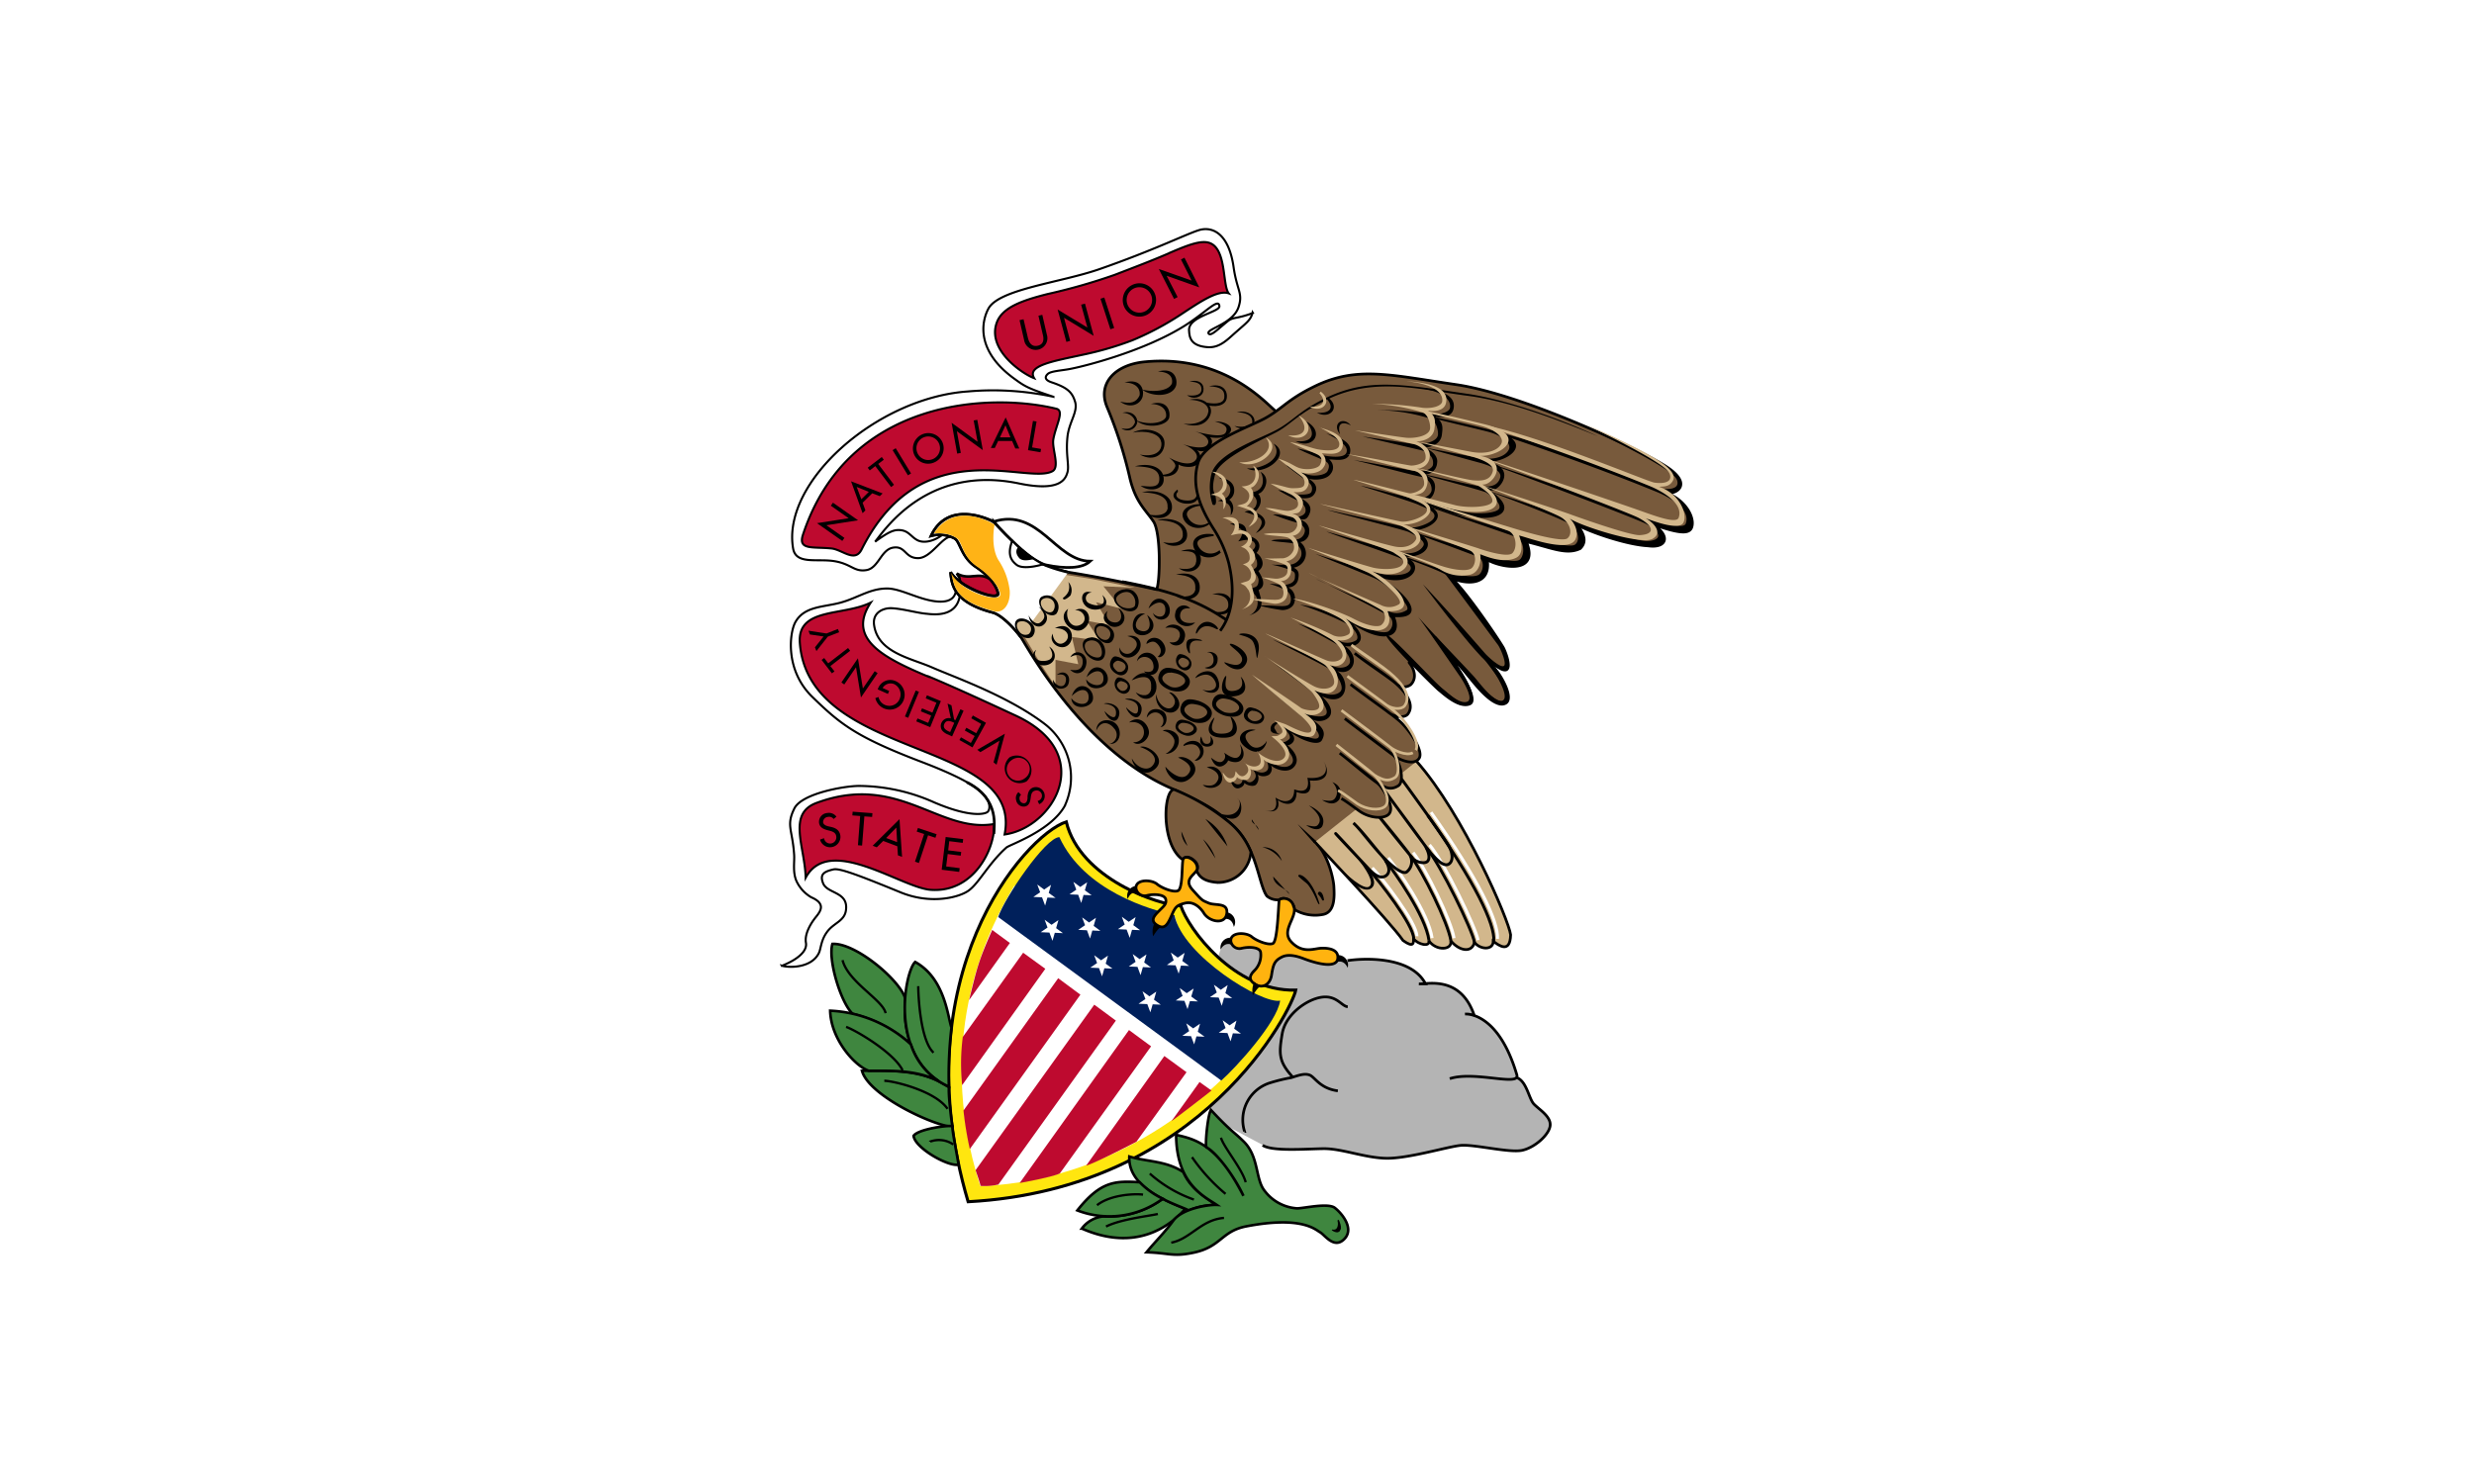<svg xmlns="http://www.w3.org/2000/svg" width="500" height="300" viewBox="0 0 500 300"><path fill="#fff" d="M0 0h500v300H0z"/><path d="M245.07 197.12l1.69-5.47 1.32-1.7 10 1.32 14.67 3.21 7.8 1.44L293 217.14l12.78.94-11.63 13.5h-38.73l-7.19-3.81-10.7-9.77 15.17-12.18-7.63-8.72z" fill="#b4b4b4"/><path d="M272.33 194.2c2.41-.41 12.71-1.22 15.78 4.7h-1.35c1.59.11 8.42-1.83 11.2 6.4a4.48 4.48 0 00-1.88-.3s6.65-.69 10.48 12.29c.67 2.41-8.56-.87-13.56.77m13.51-.23c2.07.76 2.46 4.29 3.51 5.38s3.47 2.51 3.27 4.34-3.08 4.45-5.68 5-9.72-1.26-12.41-1-10.68 2.71-15.11 2.6-8.94-2-12.69-1.94-10.3.58-12.22-.69m-3.66-2.8a7.85 7.85 0 015.3-9.86 34.76 34.76 0 014.13-1c1.48-.46 2.64-.92 3.71-.54s2.06 2.72 5.72 3.2m2-17c-1.25-.1-2.21-2.32-5.19-1.94s-7.39 3.42-8.06 7.42-.73 5.56 2.06 8.65" fill="#b4b4b4" stroke="#000" stroke-width=".55"/><path d="M238.67 183.16c1.44 4.48 10.71 17.33 23.2 17-.68 3.63-18.5 40.19-66.21 42.78-13.45-45.51 11.36-74 19.83-76.8 2.83 11.54 18.58 16.77 23.18 17z" fill="#ffe60f" stroke="#000" stroke-width=".62"/><path d="M237.41 185.16c1.32 4.09 5.86 22.91 13.41 29.1-2.95 3.12-21.95 24.3-52.7 25.53-10-31.09 2.59-53.55 6.88-60.74 9.76 7.13 28.2 5.91 32.4 6.11" fill="#fff"/><path d="M214.1 169.23c5 10.87 18.4 14.69 23.25 15.76 1.64 8.18 17.78 18.1 21.37 17.29-.62 4.45-9.08 13.69-11.9 16.16 0-.05-45.1-33.05-45.09-33.06 1.26-3.82 9.54-16.09 12.37-16.15" fill="#00205b"/><path d="M242.43 218.73s2.4 1.73 2.43 1.72c-2 1.59-7 5.44-8.1 6.2 0 0 5.69-7.93 5.67-7.92M200.53 188l3.57 2.63-8.25 11.55c1.56-6.21 1.74-7.58 4.68-14.18M206.76 192.58l4.5 3.27-16.81 23.52a42.75 42.75 0 01.13-9.74l12.18-17M213.89 197.77l4.46 3.31L196 232.29a69.24 69.24 0 01-1.28-7.79l19.13-26.73M228.17 208.23l4.47 3.29-18.44 25.69c-1.16.63-6.78 1.72-8.12 1.94l22.09-30.92M221.12 203.08l4.4 3.24-23.74 33.14a12.69 12.69 0 01-3.61.28c-.21-1-.8-2.53-1-3.19l24-33.47M235.32 213.48l4.48 3.27-10.13 14.06c-1.17.62-8.37 4.33-10.16 4.83l15.81-22.16" fill="#be0a2f"/><path d="M212.42 178.88l-1.2 4.19-1.59-4.26 3.7 2.71-4.49-.2zM219.72 178.35l-1.2 4.19-1.59-4.26 3.7 2.71-4.49-.19zM213.91 186l-1.2 4.19-1.59-4.26 3.7 2.71-4.49-.19zM221.5 185.53l-1.2 4.2-1.6-4.27 3.7 2.72-4.49-.2zM229.51 185.4l-1.19 4.19-1.6-4.26 3.7 2.71-4.49-.2zM239.41 192.63l-1.2 4.2-1.59-4.27 3.7 2.71-4.49-.19zM231.71 192.94l-1.2 4.19-1.59-4.26 3.7 2.71-4.49-.2zM223.93 193.18l-1.2 4.19-1.59-4.26 3.7 2.71-4.49-.2zM233.69 200.46l-1.2 4.19-1.59-4.26 3.7 2.71-4.5-.19zM241.24 199.84L240 204l-1.59-4.27 3.7 2.72-4.49-.2zM248.12 199.14l-1.2 4.19-1.59-4.26 3.7 2.71-4.5-.19zM242.54 206.94l-1.2 4.19-1.6-4.26 3.71 2.71-4.5-.19zM249.9 206.32l-1.2 4.19-1.6-4.26 3.7 2.71-4.49-.2z" fill="#fff"/><path d="M183 202a19.83 19.83 0 001.06 9.08 28.54 28.54 0 00-11.75-6.13c-2.45-2.37-5-11-4.08-14.13 4.67-.28 13.8 7.41 14.77 11.18zM191.81 219.81c-4.24-2.77-8.12-3.58-17.6-3.34 1.44 5.31 15.87 11.66 18.28 11.22-.2-.92-.92-7-.68-7.88z" fill="#3f863f" stroke="#000" stroke-width=".53"/><path d="M191.77 219.67c-12.27-5.45-9-23.14-6.81-25.2 6.06 3.34 6.58 11.17 7.34 13.26a82.91 82.91 0 00-.53 11.94z" fill="#3f863f" stroke="#000" stroke-width=".53"/><path d="M189.56 218.45a14 14 0 01-5.47-7.32 25.75 25.75 0 00-16.31-6.81c.14 5.77 4.95 11.13 7.79 12.15 4.62 0 9.38-.23 14 2v0zM239.57 244.36c-2 2.23-8.91 9.28-20.93 4a6.13 6.13 0 014.36-2.46 18.4 18.4 0 0012-3.57 43.67 43.67 0 004.52 2z" fill="#3f863f" stroke="#000" stroke-width=".53"/><path d="M239.24 237c-3.56-2.38-7.31-2.09-11-3.2-.4 7.23 11 10.09 12 10.92a12.92 12.92 0 015.63-1.1c-1.35-1-5.15-3-6.68-6.62z" fill="#3f863f" stroke="#000" stroke-width=".53"/><path d="M262.18 244.28c1.55-.05 6.25-1.15 7.6-.1s4 4.15 1.92 6.29-4-.87-4.91-1.36-3.65-3.38-15-1.18c-5 1-5 4.17-10.65 5.32-4.14.85-4.67.06-9.43-.1 2-2.41 3.57-3.87 5.4-6.37s7.17-3.28 8.8-3.2c-2.45-1.68-8.17-4.2-8.21-14.16 3.76.87 8.23 1.78 13.6 12.33-2.06-4.44-5.81-9.05-7.45-9.77-.37-.16.2-6.52.88-7.59 4 4.3 4.61 4.38 6.64 6.39 2.93 2.9 2.39 7.15 3.94 9.57a8.94 8.94 0 006.87 3.93z" fill="#3f863f" stroke="#000" stroke-width=".53"/><path d="M235 242.33a18.07 18.07 0 01-17.27 2.36c4.67-5.9 7.6-6 12.61-5.69a16.17 16.17 0 004.66 3.33zM192.48 227.69c-.53-.31-6.93.53-7.84 1.93.29 2.51 7.16 6.33 9.09 5.81-.34-2.12-1.3-6.82-1.25-7.74z" fill="#3f863f" stroke="#000" stroke-width=".53"/><path d="M270.49 246.61c.67 1 .36 3.22-1.4 2.15m.21.07c1.3.2 1.49-1.2 1.29-2" fill="none" stroke="#000" stroke-width=".53"/><path d="M270.6 246.06c2.06 3.94-1.06 3.88-2 2.39" fill="none" stroke="#3f863f" stroke-width=".53"/><path d="M246.76 230c.57 1.95 4.26 6.24 5 9m-10.85-5.07a37 37 0 006.78 7.42m-15.31-4.1a26.58 26.58 0 008.91 5.25m-10.28-1c-1.74-.22-6.59 0-9.3 2.14m12.29 1.77c-1.55.39-7.37 1-10.47 2.54m23.84-1.74c-4.65.37-6.79 4.27-10.66 5m-51.13-51.85c0 1.75.38 10.91 3.09 13.44m-18.39-18.7c1.16 4.47 8.13 8 8.71 10.72m9.01 25.96a5.12 5.12 0 014.66.58m-13.94-12.87c1.74 0 10.27 2 12.78 5.67M171 207.59c2.13.77 9.69 5.26 11.42 8.78" fill="none" stroke="#000" stroke-width=".47"/><path d="M158 195.22c1.59.48 6.06.45 7.51-2.59.42-.89.39-2.61 1.73-4.35s3.39-2.07 3.72-4.21c.58-3.86-3.75-3.34-4.61-5.51-.73-1.83.19-2.37 2.12-2.81 1.25-.27 5.15 1.21 13.55 4.65 6.16 2.52 11.74 1 13.62-.28 2.14-1.42 4.09-5.51 7.76-8.79.62-.56 8.85-3.29 11.74-8.32a13.65 13.65 0 00-4.22-16.82c-7.49-5.62-18.07-9.3-22.49-11.24s-11-3-11.78-8.61c-.34-2.46 1.78-3.45 3.52-3.39 2.3.11 5.32 1 7.15 1.13 1.35.15 5.93.72 6.65-3.58a4.77 4.77 0 01-.77-1.06c-.15.77-.53 2.36-3.61 2.17-3.69-.24-7.46-2.65-10.31-2.64-3.46 0-5.85 1.86-9.31 2.83s-7.4.67-9.24 4c-1.16 2.13-2.13 9.67 3.45 15.09s8.68 8 21.72 13c9.57 3.63 11.95 5.62 13.11 7s1.1 2.65.65 3.18-3.52 1.3-10.92-1.89a37.58 37.58 0 00-15.1-3.3c-3.08 0-11.59 1.55-13.09 4.54-1.73 3.47-.38 4.25-.05 9.42.09 1.47-.32 3.48.47 5.28a7.43 7.43 0 003 3.28c3 1.3 1.87 2.81.91 4s-2.31 3.33-2 5.18c.49 2.74-4.87 4.66-4.87 4.66zm95.21-131.95c-3.32 1.26-4 .76-5.1 1.68-1.88 1.5-3.43 3.14-3.85 2.47-.57-.93 4.92-1.88 6.06-5.36.92-2.81-.33-3.34-1-8-1-7.1-4.47-8.32-7-7.54s-9.24 4.11-20.21 7.92c-7.72 2.68-20.16 4-22.33 7.92-.87 1.55-3.48 8 5.38 14.32 2 1.45 2.64 1.84 7.74 3.53a58.18 58.18 0 00-17.34-1.07c-18.31 1.27-37.6 18.26-35.27 31.74.57 3.32 4.85 2 8.32 2.56s4 2.22 6.49 1.81 2.93-4.17 5.44-4.55 2.31 2.13 5 2.13 4.92-4.54 6.85-4.35a5.16 5.16 0 00-1.84-.43c-1.72 1.36-3.89 1.88-5.24 1.1s-1.76-2-3.74-2c-1.16 0-2.31.61-4.71 2.36 2-2.46 10.65-15.6 29.06-11.78 8.42 1.75 9.43-.91 9.82-2.27s-.39-3.57 0-7.19c.32-2.95 2.13-5 1.55-7s-1.57-2.92-4.81-4c-1.44-.49-1.3-1.18-.68-1.71s2.65-.65 4.1-.91c2.53-.41 15.11-3.51 23.54-8.81 4.35-2.75 6.83-5.68 7-3.95.13 1.2-6.31 2.06-6.13 4.91.08 1.22.17 3.12 3.71 3.38 2.55.2 4.11-1.61 5.87-3.13 2.1-1.85 2.92-2.39 3.26-3.88z" fill="#fff" stroke="#000" stroke-width=".42"/><path d="M187.68 136.81c-9.35-3.91-16.52-7.72-11.7-15-5.55 2.78-14.89.93-14.33 8.19 1.82 23.83 45.25 19.22 41.38 38.7 9.86-1.37 18.8-16.3 2.33-24-6.12-2.84-12.07-5.59-17.68-7.95zm25.82-54.18c1.68.41-.13 3.36-.62 6.19-.32 1.85 1.36 5.58-.16 6.43-5.16 2.85-26.47-8.3-38.58 15.82-1.38 2.77-3.92 0-6.15-.2-3.86-.37-6.76.38-5.7-2.81 9.11-27.55 37.9-28.69 51.21-25.43zm22.72-31.44c3.45-1.48 6.29-2.66 8.1-2.12 3.62 1.09 2.69 8.52 4 10.23-2.14-.73-5.64 1.62-9.56 4.21a58.87 58.87 0 01-9.92 5.29 65 65 0 01-9.8 2.87C213 73 207.46 73.85 209 76.45c-2.31-.85-9.62-5.73-7.53-11.29 1.16-3.1 5.33-4.47 10.2-5.71a118.89 118.89 0 0013.59-3.88c4.46-1.72 7.53-2.88 11-4.38zM165 162.32c16.56-6.17 24.76 6.17 35.92 4.26.2 5-4.1 13.9-12.77 13.31-6-.4-20.56-11.32-25.32-2.45-.18-6.37-3.74-12.92 2.17-15.12z" fill="#be0a2f" stroke="#000" stroke-width=".42"/><path d="M168.5 165.6a1.12 1.12 0 00-1.15-.46 1.06 1.06 0 00-1 1.1c.08.5.63.7 1.06.81l.5.11c1 .22 1.76.65 1.93 1.76a2.1 2.1 0 01-4.11.81l.81-.29a1.24 1.24 0 001.46 1.06 1.25 1.25 0 001-1.47c-.1-.7-.71-.93-1.32-1.09l-.48-.12c-.79-.22-1.53-.55-1.67-1.47a1.8 1.8 0 011.69-2 1.88 1.88 0 011.83.75l-.6.48M174.21 170.94l-.82-.07.45-5.91-1.58-.12.06-.75 4 .3-.06.76-1.57-.11-.46 5.9M178.5 170l-1.3 1.29-.83-.32 5.42-5.37.52 7.63-.84-.32-.12-1.83zm2.65-2.7l-2.05 2.11 2.21.83-.16-2.94M185.7 174.46l-.78-.26 1.85-5.6-1.5-.49.25-.73 3.77 1.26-.24.72-1.49-.5-1.85 5.6M191.11 169.2l3.55.43-.09.76-2.72-.34-.22 1.85 2.63.33-.09.75-2.64-.33-.31 2.51 2.73.34-.09.76-3.54-.44.8-6.62M206.37 160.66a.94.94 0 00-.29 1 .88.88 0 001 .72c.43-.11.54-.59.59-1v-.44c.11-.85.39-1.55 1.3-1.78a1.79 1.79 0 011.05 3.41l-.32-.66a1.07 1.07 0 10-.55-2.06c-.59.15-.73.68-.81 1.21l-.06.42c-.11.7-.32 1.36-1.09 1.55a1.54 1.54 0 01-1.82-1.26 1.62 1.62 0 01.46-1.63l.48.47M204.06 153.08a3 3 0 013.4 4.89 3 3 0 01-3.4-4.89zm.41.57a2.25 2.25 0 00-.59 3.18 2.21 2.21 0 003.17.55 2.27 2.27 0 10-2.58-3.73M202 149.74l-3.87 2.31-.62-.47 5.58-3.25-1.68 6.26-.61-.48 1.2-4.37M196.56 151.1l-2.66-1.5.31-.55 2 1.14.78-1.4-2-1.11.31-.56 2 1.1 1-1.88-2-1.13.31-.57 2.66 1.48-2.75 5M191.5 142.23l.79.35.54 2.89.27.11 1-2.19.64.29-2.32 5.19-.78-.36a2.87 2.87 0 01-1.25-.86 1.61 1.61 0 011.77-2.43zm1.35 3.89l-.21-.1c-.66-.3-1.42-.5-1.79.33s.35 1.28 1 1.56l.18.08.83-1.87M188 147l-2.82-1.17.25-.59 2.16.89.6-1.47-2.09-.86.24-.6 2.1.86.81-2-2.16-.89.24-.61 2.82 1.17L188 147M185.07 139.59l.65.26-2.17 5.26-.66-.27 2.18-5.25M177.39 139.33l.09-.21a2.63 2.63 0 013.59-1.4 3 3 0 11-4.16 3.41l.64-.23a2.24 2.24 0 004.26.42 2.33 2.33 0 00-1.05-3 1.88 1.88 0 00-2.38.76l1.33.61-.26.59-2.06-.92M174 141l-1-6.11-2.37 3.48-.58-.41 3.34-4.89 1 6.11 2.39-3.5.59.4L174 141M171.39 131l.43.56-4 3.09.83 1.07-.52.4-2.08-2.71.52-.39.82 1.07 4-3.09M165 131.62l-.3-.76 1.75-2.19-2.77-.41-.29-.76 3.65.56 2.3-.91.26.66-2.3.89-2.3 2.92M165.11 105.76l6.41-1-3.61-2.53.43-.61 5.08 3.56-6.4 1 3.64 2.56-.43.61-5.12-3.59M174.34 101.63l.56 1.55-.57.56L172 97.3l6.38 2.45-.57.55-1.53-.58zm-1.19-3.16l.93 2.46 1.51-1.49-2.44-1M180.68 98l-.59.46-3.19-4.23-1.12.87-.41-.55 2.84-2.16.41.55-1.13.85 3.19 4.21M184.13 95.71l-.64.38L180.4 91l.63-.39 3.1 5.11M190.47 89.4a3.11 3.11 0 01-1.68 4.09 3.07 3.07 0 01-4.07-1.67 3.12 3.12 0 015.75-2.42zm-.68.29a2.38 2.38 0 10-4.39 1.85 2.38 2.38 0 104.39-1.85M192.33 85.47l5.24 3.83-.79-4.3.73-.13 1.12 6.12-5.25-3.82.8 4.39-.73.14-1.12-6.18M201.76 89.08l-.71 1.48h-.8l3-6.18 2.75 6.29h-.8l-.65-1.52h-2.74zM203.2 86l-1.11 2.41h2.12l-1-2.44M208.61 90.45l1.79.31-.12.67-2.52-.43 1-5.91.73.12-.9 5.24M206.86 64.53l.87 3.72c.23 1 .77 1.92 2 1.64s1.29-1.31 1-2.34l-.86-3.72.78-.19.92 4a2.37 2.37 0 11-4.6 1.08l-.92-4 .79-.18M213.76 62.57l6 3.64-1.26-4.62.78-.21 1.76 6.51-6-3.65 1.25 4.66-.77.22-1.77-6.55M225.18 66.3l-.77.26-2-6.17.77-.25 2 6.16M233.22 59a3.37 3.37 0 01-5.9 3.27 3.4 3.4 0 011.33-4.58 3.35 3.35 0 014.57 1.31zm-.7.39a2.57 2.57 0 10-4.5 2.49 2.57 2.57 0 104.5-2.49M234.21 54.38l6.62 2.34-2.16-4.27.71-.36 3 6-6.6-2.34 2.22 4.31-.72.37-3.06-6"/><path d="M195.4 158.14c6.93 3.48 5.37 9.39 5.46 10.47" fill="none" stroke="#000" stroke-width=".55"/><path d="M265.8 170.21c2.82 2.84 3.69 7.71 3.77 8.87.1 1.83.37 5.42-2.32 5.81a8.18 8.18 0 01-5.62-1 2.76 2.76 0 00-1.23-2c-.89-.26-1-.46-1.81 0a3.33 3.33 0 01-2.54-.74c-1.72-2.27-2-10.09-7.06-14.44-3.07-2.6-3.79-3.57-12.68-7.53-17.82-8-28.91-28.83-30-30.39-1.45-2-4-4.58-5.72-5-8.13-2.14-8.23-5.91-8.47-8.13 2 3.34 10 6 9.62 4.25-.27-1.23-1.32-3.2-4.62-5.41-2.87-2-3.07-5.13-4.22-5.7a6.59 6.59 0 00-4.71-.5c3.66-7.74 12.7-2.79 12.7-2.79a80.54 80.54 0 005.87 5.81c1.54 1.12 2.43 2.73 9.14 4.35 9 1.45 15.43 3 17.84 3.5.73-1.39.92-11.42-.61-13.73s-3.65-3.88-4.81-8.91a86.61 86.61 0 00-4.61-14.31c-1.91-4.64 1.55-8.51 7.71-9.08 16.48-1.55 24.91 9 26.46 10" fill="#785a3c" stroke="#000" stroke-width=".55"/><path d="M265.71 171.06l21.16-16.84L262 136.8l3.67 34.26z" fill="#785a3c"/><path d="M286.3 153.91c9.54 10.79 18.67 32.24 19 35.06-.1 3.86-2.36 2.18-3.51 1.31 0 1.79-2.55 1.78-3.8.23-.58 2.33-3.28 1.6-4.81-.38.48 2-3 2.17-4.43 0 .38 1.41-2.26.81-3.07-.39 0 .77.14 2-2.12.39-2.49-3.68-18.59-20.7-17.8-19.91" fill="#d2b78c" stroke="#000" stroke-width=".55"/><path d="M269.88 168.53s5.66 6 6.44 6.93 2.13 3.07.87 4.08c-1.46 1.17-4.17-1.36-4.46-1.65-.49-.5-9.44-10.38-9.44-10.38s11.32 13.35 13.45 11.7-6.67-10.48-6.86-10.68"/><path d="M285.71 189.75c0-2.79-7.17-11.91-8.91-13.75m12 14.13c-.66-5-7-13.89-8.78-16.13m13.2 16.14c-.53-3.46-5.7-14.09-8.22-17.21m13 17.59c-.36-2.35-6.88-15.84-9.74-19.14m13.64 18.9c.26-3.42-3.76-11.94-13.34-25.43" fill="none" stroke="#000" stroke-width=".59"/><path d="M286.36 189.27c0-2.81-7.21-12-9-13.83m12.07 14.21c-.67-5-7-14-8.85-16.23m13.29 16.24c-.53-3.48-5.73-14.17-8.26-17.31m13.11 17.7c-.36-2.37-6.92-15.93-9.8-19.26m13.72 19c.26-3.43-3.78-12-13.42-25.58" fill="none" stroke="#fff" stroke-width=".6"/><path d="M283.27 157.49c.25.33 8.17 11.24 9.38 13.25 1 1.6 1.12 3.35.15 3.94s-2.33-.82-3.34-1.89-9.54-12.91-10.32-13.88 7.8 10.47 8.82 12c.69 1.08 1.15 2.48.58 3.17s-2.42.15-3-.52-6.68-8.25-6.78-8.43 5.33 6.47 6 7.45a2.66 2.66 0 01-.48 3.7c-.57.38-1.73-.28-3.08-1.43-2.95-2.49-6.17-7.2-7.67-8.47 1.64 1.48 4.12 4.78 5.71 6.58s1.89 3.41.82 4.1-2.37-.25-3.39-1.36-6-6.34-6.68-7.13 5.84 6.22 6.44 6.93" fill="none" stroke="#000" stroke-width=".59"/><path d="M206.55 127.91l3.89 6.5 2.88 4.34v-5.35l4.6.87-1.29-5.49 5.61.72-2.59-4 4.61.87-2.74-4.62 5.18 1.3-3.7-4.53 6.33.29-8.49-1.73-5.47-.87-8.78 11.7z" fill="#d2b78c"/><path d="M194.13 117.63c-.44-.81.14-.43-.77-1.69 2.73 1.51 4.38-.52 6.82 1.22.63.72 1.79 2.46 1.4 3-.58 1.01-5.44-.93-7.45-2.53z" fill="#be0a2f" stroke="#000" stroke-width=".53"/><path d="M206.3 128.81c-1.44-2-4-4.57-5.72-5-8.13-2.14-8.23-5.91-8.47-8.13 2 3.34 10 6 9.62 4.25-.27-1.23-1.32-3.2-4.61-5.41-2.88-1.94-3.08-5.13-4.23-5.7a6.59 6.59 0 00-4.71-.49c3.66-7.75 12.7-2.79 12.7-2.79a82.13 82.13 0 005.87 5.8c1.54 1.13 2.43 2.73 9.14 4.35" fill="#fff" stroke="#000" stroke-width=".55"/><path d="M201 106.05s-.89 4.34.77 7.15a14 14 0 012.3 6.23c.15 2.82-1.36 4.6-3.1 4.14-8.13-2.13-8-5-8.75-7.75 1.94 3.81 9.31 6 9.9 4.55.31-.78-1.32-3.59-4.61-5.79-2.88-2-2.79-4.1-3.85-5.52-1.16-1-2.6-1.35-4.9-1.24 4.33-6.81 12.24-1.77 12.24-1.77z" fill="#ffb316"/><path d="M200.82 105.45c9.14-2.9 12.51 8 19.53 8-1.64 1.54-5.14 1.54-8.86.77s-10.67-8.81-10.67-8.81z" fill="#fff" stroke="#000" stroke-width=".55"/><path d="M205.43 114.16c1.44 1.16 5.39-.09 5.39-.09a23.27 23.27 0 01-6.24-4.74c-1.16 3 .01 4.14.85 4.83z" fill="#fff" stroke="#000" stroke-width=".42"/><path d="M206.25 113c.73.6 2.76 0 2.76 0a11.85 11.85 0 01-3.2-2.42c-.94 1 0 2.12.44 2.48"/><path d="M237.24 159.59c-2.21.36-2.6 11.4 1.91 14.26.19-.87 1.44-.81 2.55.48.38.47.37 1.5.14 1.64.59 1.65 2.12 2.28 4.28 2.43a6.67 6.67 0 006.69-6.19 15.17 15.17 0 00-4.81-6.33 42.51 42.51 0 00-10.77-6.3z" fill="#785a3c" stroke="#000" stroke-width=".55"/><path d="M242 175.41c0 1.35-3.08 2.12-1 4.45s1.93 2.12 3.27 2.7 4-.19 3.66 2.14-3.57 1.64-4.63-.11c-.5-.82-1.92-2.51-3.85-2-1.66.42-1.92.77-2.69 2.52s-1.36 2.89-2.89 1.93-.57-1.94.38-2.9 1.54-1.35 1.35-2.33-2.3-1.15-3.84-.77-2.7-1.35-1.93-2.32 3.08-.77 4 0 3.26 1.74 4.23 1.35.77-4.83 1-6.18 2.9-.11 2.9 1.55zM261.47 183.21c.82 2.2-2.66 4.82-.54 7.15s4.32 1.52 5.77 1.35c.87-.08 4-.18 3.65 2.14-.3 1.83-3.73 1.13-6.73 0-.9-.34-3-1.15-4.52-.4s-1.78 1.51-2.12 3.68c-.29 1.89-1.78 2.8-3.32 1.83s-1-1.93 0-2.9a4.41 4.41 0 001.11-3.58c-.19-1-2.31-1.15-3.85-.77s-2.69-1.35-1.92-2.32 3.08-.78 4 0 3.27 1.74 4.24 1.35 1.11-7.52 1.29-8.87a2 2 0 012.9 1.34z" fill="#ffb30f" stroke="#000" stroke-width=".55"/><path d="M243.61 165.55a10.13 10.13 0 014.46 5.55M243.13 169.65a9.22 9.22 0 012.51 3.89M238.77 168.08A4.09 4.09 0 00240 171M257.32 177.2c.09 2 3.06 2.53 3.24 3.55M255.15 171.26a3.94 3.94 0 013.92 2.82 6.71 6.71 0 00-3.92-2.82M266.68 182.72c-1.62-5.61-4.49-6.43-4.28-5.58 1.61 1.5 1.65 1.23 2.27 2.16 1.33 1.94 1.72 3.9 2 3.42M267.59 181.93c-.28-2.13-1.31-1.82-1.24-1.18a4.36 4.36 0 01.71.92c.12.27.29.57.53.26M270.36 193.08a2 2 0 012 2.56c-.72-1.59-1.93-1.31-2.31-1.07 0 0 .63-.83.34-1.49M248.9 189.58a2 2 0 00-2.21 2.36c.87-1.53 2.05-1.12 2.4-.83a1.79 1.79 0 01-.19-1.53M248.05 184.44a2 2 0 011.31 2.95c-.32-1.71-1.56-1.73-2-1.58 0 0 .81-.66.68-1.37M229.75 179.09a2 2 0 00-1.84 2.66c.63-1.63 1.85-1.41 2.25-1.19a1.7 1.7 0 01-.41-1.47M233.37 186.52a4 4 0 00-.32 2.75c1.08-1.75 1.44-1.8 1.86-1.93a2.58 2.58 0 01-1.54-.82M253.53 198.47a4 4 0 00-.32 2.74c1.07-1.74 1.43-1.8 1.86-1.92a2.55 2.55 0 01-1.54-.82M253 165.65c-.19.92 1.26 1 1.36 2.14M245.9 164.23c4.54 1.92 5.26-2.07 4.31-2.67l-.15-.1c1.51.59 1.31 6.63-4.16 2.77M218.24 126.36c-1.9.81-3.07-1.72-2.37-3.29-2.5 1.86.83 5.28 2.87 4.21 2.48-1.31 1.37-5.23-1.48-3.93 1.88-.09 2.75 2.25 1 3"/><path d="M215.28 129.74c-1.33 1.11-2.5-.31-2.52-1.65-1 1.82 1.57 3.55 3.07 2.35 1.73-1.4.6-5.1-2.62-3.46 2.72 0 3.15 1.85 2.07 2.76M211 133.61c-1.73.1-2.25-1-1.58-2.25-1.4 1.09-.32 3.22 1.61 3.15 2.35-.1 2.9-2.59 1-3.81 1.09 1.71.78 2.81-1 2.91M224.89 125.77a1.54 1.54 0 01-1-2.31c-1.93 1.64.09 3 .91 3.22 2.08.45 3.66-2.08 1.2-3.77 1.12 1.6.58 3.28-1.11 2.86M215.33 138c-.42 1.37-2.14.55-2.47-.61-.39 2.14 2.58 2.36 3.08.85.6-1.85-.93-3-2.37-1.8 1.29-.33 2.2.15 1.76 1.56M220 141.2c-.17 1.73-2.69 1.2-3.48-.08.11 2.64 4.14 2.11 4.37.2.27-2.35-3.1-4.18-4.29-.61 2-2 3.58-1.32 3.4.49"/><path d="M223 137.4c-.17 1.74-2.69 1.2-3.48-.09.1 2.65 4.13 2.13 4.36.22.28-2.36-3.09-4.18-4.28-.62 2-2 3.58-1.31 3.4.49M230.27 127.41c-1.58-.71-.28-3 1.18-3.3-2.53-.73-3.32 3.28-1.58 4.09 2.14 1 4.92-1.61 1.94-3.9 1.28 2.52.1 3.85-1.54 3.11M235.51 123.52c-.17 1.74-2.08 1.17-2.5.36a1.72 1.72 0 003.4-.23c.27-2.34-3.09-4.18-4.29-.62 2-2 3.57-1.3 3.39.49M215.9 117.65a2.4 2.4 0 01.43 2.74c-.49.48-1.5 1.22-1.5.48a3.36 3.36 0 001.07-1.22 2.65 2.65 0 000-2M213.41 124.17a2.26 2.26 0 00-.09-3 2.22 2.22 0 00-2.88-.48c-.66.53-.53 1.72.3 2.68s2 1.31 2.67.77"/><path d="M212.76 123.6a1.72 1.72 0 000-2.2 1.63 1.63 0 00-2.1-.24c-.48.39-.39 1.23.18 1.92s1.44.9 1.91.52" fill="#d2b78c"/><path d="M210.37 125.75c-.89.82-2-.39-2.47-1.34.2 1.78 1.75 2.74 2.86 2 1.35-.92 1.09-2.71-.83-3.77 1.39 1.5 1.46 2.2.44 3.13"/><path d="M208.56 128.75a1.88 1.88 0 000-2.69c-.82-1-2.31-1.31-3-.78s-.54 1.74.28 2.7 2 1.3 2.68.77"/><path d="M207.92 128.17a1.33 1.33 0 00.11-1.9 1.86 1.86 0 00-2.21-.52c-.48.38-.39 1.22.18 1.91a1.48 1.48 0 001.92.51" fill="#d2b78c"/><path d="M220.22 122a1.13 1.13 0 01.45-2.2c-2.25-.82-2.56 1.77-1 2.92 1.91 1.38 5.56-.2 3.1-2.44 1.15 2.24-.93 2.46-2.57 1.72M222.7 126a1.46 1.46 0 00-1.07.31c-.67.51-.54 1.72.29 2.68s2 1.31 2.68.78a1.89 1.89 0 000-2.69 3 3 0 00-1.9-1.08zm-.09.58a2.18 2.18 0 011.45.69 1.34 1.34 0 01-.11 1.92c-.47.37-1.33.14-1.91-.53s-.66-1.54-.19-1.91a1.2 1.2 0 01.76-.2z"/><path d="M220.47 128.89a2 2 0 00-1.15.38c-1.14.91 0 2.74.34 3.11 1 1.1 2.34 1.51 3.11.9s.84-2.35-.11-3.44a2.69 2.69 0 00-2.19-1zm.3.57a1.82 1.82 0 011.26.59c.67.78.92 2.26.37 2.7s-1.93 0-2.6-.76-.76-1.77-.21-2.21a1.83 1.83 0 011.18-.32zM227.4 119.13a2.9 2.9 0 00-2.07 1c-.54.83 0 2.11 1.28 2.87 1.5.9 2.71.66 3.24-.14a2.72 2.72 0 00-.89-3.43 2.64 2.64 0 00-1.56-.32zm.3.54a1.54 1.54 0 01.74.2 2.34 2.34 0 01.9 2.64c-.39.59-1.83.62-2.71.1s-1.28-1.45-.89-2a2.54 2.54 0 011.96-.94zM243.92 155.12a2.28 2.28 0 013.05 2.54c-.29 1.71-2.91 2.09-3.88 1 1.5.28 2.38.29 3-.88s-.52-2.2-2.17-2.64M244.57 148.75c.59.56 1.14 1.85-.17 2.14s-2.28-.72-1.64-2c.28.72.33 1.6 1.31 1.48s.5-1.65.5-1.65"/><path d="M239.21 150.81c-.34-.38 1.95-1.84 3.39-.44s.27 3.58-1.18 3.42c.56-.49 1.62-1.29.9-2.53s-2.34-.77-3.11-.45"/><path d="M238.1 153.15c1.57-.66 5.2 1.74 2.52 4.12s-5.09-1-5.08-2.28c1.05 1.27 3.21 2.89 4.45 1.64s.43-2.42-1.89-3.48M244 131.84c.74-.23 2.23.21 2.08 1.52a1.78 1.78 0 01-2.27 1.75c-1.17-.33 1.5.19 1.46-1.7s-1.56-1.47-1.27-1.57M241.56 137.13c.34-1.1 3.4-2.57 4.52 0s-.84 3.74-3.08 2.28c1.75.6 3.41-.13 2.53-1.78-1.11-2-2.85-1.13-4-.51M235.93 135a1.85 1.85 0 00-1.68 1.33c-.83 2 1.86 3.12 2.69 3.32s2.53.35 3.29-1c1.1-1.9-1.84-3.23-2.74-3.41a5.61 5.61 0 00-1.56-.24zm.65.95a5.32 5.32 0 01.72.11c1.54.25 2.74 1.26 2 2.14a2.57 2.57 0 01-2.53.69c-.42-.13-2.42-1.18-1.72-2.22a1.6 1.6 0 011.53-.67zM238.81 145.49a1.23 1.23 0 00-1.13.9c-.56 1.35 1.25 2.11 1.81 2.25a2 2 0 002.23-.65c.75-1.29-1.24-2.17-1.85-2.3a4.65 4.65 0 00-1.06-.2zm.23.64a2.83 2.83 0 01.7.07c1 .17 1.86.84 1.35 1.45a1.78 1.78 0 01-1.72.47c-.28-.1-1.64-.8-1.17-1.5a1.08 1.08 0 01.8-.49zM235 147.77c.36-.51 2.61-.25 3.15 1.22a2.69 2.69 0 01-2.58 3.41c1.55-.87 2-2.24 1.71-3a2.79 2.79 0 00-2.28-1.65M230.4 151c1.45-.61 5.53 2.24 3.06 4.43s-4.7-.88-4.7-2.1c.91 1.77 3 2.7 4.11 1.51 1.36-1.46 0-3-2.47-3.84M240.38 141.37a1.83 1.83 0 00-1.67 1.33c-.83 2 1.85 3.12 2.68 3.32s2.53.35 3.29-1c1.1-1.91-1.83-3.22-2.74-3.41a5.61 5.61 0 00-1.56-.24zm.66.94a5.59 5.59 0 01.72.11c1.54.25 2.74 1.24 2 2.14a2.61 2.61 0 01-2.54.69c-.41-.13-2.4-1.18-1.72-2.22a1.66 1.66 0 011.5-.72zM238.54 132.23c-.3 0-.62.22-.83.9a2 2 0 001.33 2.28 1.22 1.22 0 001.64-.66c.54-1.3-.92-2.21-1.36-2.33a2.27 2.27 0 00-.78-.19zm.36.74a1 1 0 01.38.06c.76.19 1.31.76.93 1.38a1.08 1.08 0 01-1.26.49c-.2-.1-1.19-.94-.65-1.53a1.17 1.17 0 01.6-.4zM240.5 131.89c0-.4-.58-2.64 1.74-2.39s-1.79-1.08-2.33.15.64 3 .59 2.24M242 127.85c.4-.6 1.26-2 3.64-.78 1.31.69-.09-1.4-1.7-1.36-2.13.07-2.67 3.26-1.94 2.14M236.28 140c.75-.32 3.05 2 1.59 3.51s-4.6-.28-4.21-3.17c.44 2.45 2.58 3.54 3.44 2.45s0-2.15-.82-2.79"/><path d="M234.53 147c1.4-.13 1.64-2.42.53-3.2s-3.1-.68-3.3 1.3c.78-1.16 2-1.38 2.77-.68a1.68 1.68 0 010 2.58M229 150.05c1.34 1.07 3.49-.7 3.18-2.33s-2.12-3.23-4-1.67c1.65-.36 2.91.51 3 1.76a2 2 0 01-2.18 2.24M224.26 150.38c2 .17 2.6-2.31 1.51-3.79s-4.13-1.46-4.2 1.1c1-2.28 2.73-1.55 3.56-.47a1.88 1.88 0 01-.87 3.16"/><path d="M223.05 142.26c.91-.44 3.72.3 3.09 2.48s-2.66.19-2.91-1c.49.6 2.08 2 2.29.73.27-1.69-1.12-2.09-2.47-2.23M227.39 141.35c1-.45 3.91.31 3.25 2.62s-2.8.2-3.06-1c.52.61 2.19 2.05 2.4.76.28-1.77-1.17-2.2-2.59-2.36M232.67 139.07c-.21 2-2.07 1.63-3.14.88 1.35 2.15 3.89 1.5 4.17-.73.32-2.72-2.65-4.62-5-1.68 3-1.35 4.13-.55 3.93 1.53"/><path d="M233 134c.41 1.35-.06 2.15-1.83 1.72 1.72 1.72 3.63 0 2.79-2.1-1-2.54-3.87-1.93-4.19.1a1.77 1.77 0 013.23.28M234.32 130.74a1.42 1.42 0 01-.33 2c.56.51 2.32-.76 1.15-2.66s-3.45-1.11-3.43.11c1.16-.67 1.76-.74 2.61.5M238.35 128.83c-.23.87-.91 1.16-2 1a1.73 1.73 0 003.06-.8c.68-2.11-2.32-3.72-3.91-2.09 1.93-.34 3.29.4 2.89 1.88"/><path d="M238.54 124.09c.21-.9.87-1.21 2-1.1a1.71 1.71 0 00-3 .92c-.59 2.15 2.47 3.63 4 1.93-1.91.41-3.3-.27-3-1.75M226.14 136.94c-.31 0-.62.23-.83.91a2 2 0 001.33 2.28 1.22 1.22 0 001.64-.65c.55-1.32-.92-2.22-1.36-2.34a2.38 2.38 0 00-.78-.2zm.35.75a.83.83 0 01.38.07c.76.18 1.31.75.93 1.37a1 1 0 01-1.25.47c-.2-.09-1.19-.92-.66-1.51a1 1 0 01.6-.4zM225.43 132.69c-.36 0-.72.26-1 1.05-.48 1.6 1.07 2.47 1.54 2.64a1.41 1.41 0 001.9-.77c.63-1.51-1.06-2.56-1.57-2.69a3.16 3.16 0 00-.87-.23zm.41.88a.9.9 0 01.43.07c.89.21 1.52.88 1.09 1.6a1.24 1.24 0 01-1.46.54c-.24-.11-1.38-1.09-.76-1.76a1.28 1.28 0 01.7-.45zM228.93 131.68a1.51 1.51 0 01-2.62-.82c-.44 1.8 1.65 2.74 3.16 1.53 1.85-1.47 1.25-4.36-1.64-3.8 2.11.46 2.48 1.94 1.1 3.09M218.81 134c-.15 1.58-1.42 1.58-2.53 1.39 1.44 1.45 3.1.47 3.28-1.28.24-2.16-2.27-3.11-3.25-1.25 1.41-.83 2.65-.5 2.5 1.14M229.41 85.35c-.45 1.13-1.25 1.58-2.79 1.21a2 2 0 003.21-1.12c.18-.87-.77-2.57-3-2 2 .07 2.62 1.5 2.54 1.89M236.84 77.53c-.72 1.6-3.85 1.75-6 1.23 2.09 1.58 6.19 1.51 6.87-.88.28-1.33-.36-3.69-3.7-2.77 2.81.1 3 1.52 2.84 2.42"/><path d="M230.31 79.94c-.66 1.42-1.77 1.77-3.93 1.25 2.1 1.57 4.22.49 4.57-1.12.29-1.31-.35-3.67-3.69-2.76 2.81.09 3.23 1.72 3.05 2.63M234.69 89.45c-.24-2-3.44-2.46-5.75-2 2.57-1.35 6.34-.28 6.41 2s-2 4.08-5 2.44c2.75.54 4.59-.42 4.36-2.46M242.8 78.89c-.13 1.18-1.94 1.17-2.91 1 1.31 1 3.08.44 3.32-.87s-.74-2.45-2.82-1.88c1.88.07 2.54.62 2.41 1.8M247.44 80.36c-.16 1.51-2.52 1.27-3.75 1 .29.22-.34.29 0 .43 1.72.64 4 .33 4.24-1.3s-.92-3.11-3.57-2.4c2.38.09 3.23.79 3.07 2.29"/><path d="M244.17 83.32c-.16 1.5-2.2 2.7-5 2.32 3.48 1.15 5.26-.55 5.55-2.21s-1.67-3.32-4.32-2.61c2.38.07 4 1 3.81 2.5M245.42 85.18c2.6 0 4.12 1.23 3 2.46s-3.46.81-3.87.76c.61.56.55 1.38-.26 2.3a2.2 2.2 0 01-2.45.26 1.88 1.88 0 01.51 2.44c-.77 1.55-3.77.93-4.17.47a2 2 0 01-.76 1.89c-.76.56-2.25.77-2.7.25 1.52-.14 2.2-.43 2.75-1.54.3-.59-.31-1.22-1.23-2 1.38.82 4.33 2 5.45.46.46-.6.36-1.94-2.7-3.17 1.48.52 4.06 1.1 4.89.27s.05-2.16-2.44-2.82c2 .46 5.75 1.44 6.31.15.47-1-.2-1.64-2.33-2.2M235.65 84.29c-.65 1.42-3.92 1.62-6.06.67 2.19 1.9 6.35 1.09 6.71-.54.28-1.31-.36-3.68-3.7-2.76 2.81.08 3.22 1.74 3.05 2.63M236 102.61c-.13 1.73-2.54 1.7-4 1.37 1.92 1.44 4.7.67 4.85-1.26.2-2.58-3-4-6.05-3.19 2.74.08 5.36.69 5.16 3.08"/><path d="M239.06 108.21c-.15 1.73-2.54 1.73-4 1.38 1.92 1.44 4.71.69 4.86-1.25.2-2.58-3-4-6.06-3.21 2.75.09 5.36.7 5.18 3.08M241.73 113.58c-.14 1.56-2.19 1.6-3.48 1.3 1.73 1.29 4 .57 4.38-1.13.47-2.1-1.3-3.33-4-2.33 2.61-.11 3.28.39 3.13 2.16M241.6 119.05c-.16 1.73-2.54 1.72-4 1.37 1.92 1.43 4.62.68 4.85-1.26.28-2.34-1.71-3.78-4.77-3 2.75.09 4.07 1 3.88 2.84"/><path d="M246.39 111.28a2.78 2.78 0 01-4.32-1.1c-.47-1.39 1.71-1.55 3.33-1.85-.33-.08.08-.27-.22-.31-2.17-.39-4.37.52-4 2.37.41 2.12 3.53 3.25 5.62 1.25-.29.15-.16-.52-.4-.36M244.64 105.33a2.89 2.89 0 01-4.73-1.1c-.36-1.22 1.64-2 3.09-2-.22 0 0-.26-.24-.28-1.9-.16-4 .78-3.74 2.41.43 2.22 3.6 3.36 5.8 1.26-.16.07 0-.43-.18-.33M241.73 98.84c.61 2.16-.82 2.47-2.3 2.31s-2.12-1-1.37-1.72c0-.69-.22-.35-.34-.25-1.52 1.33.46 2.47 1.73 2.61 2 .21 3.4-.76 2.56-3 0 .13-.31-.09-.28 0M234.29 97.05c-.14 1.73-2.16 1.26-3.76 1.17 1.8 1.28 4.5.82 4.65-1.1.2-2.6-2.75-3.69-5.81-2.85 2.74.09 5.1.39 4.92 2.78M253.06 85.57c0 .22-1.25.61-1.25.61a5.33 5.33 0 01-2.32-.08 3 3 0 001.71.54l2.31-1.3c.24-1.29-1.44-2.55-3.53-2 1.88.06 3.31.68 3.08 2.21M248.24 122.45c-.14 1.43-2.1 1.41-3.28 1.13 1.59 1.19 3.83.56 4-1 .23-1.94-1.41-3.14-3.94-2.44 2.27.07 3.35.85 3.21 2.34"/><path d="M226.79 117.59c10.91 2 16.24 4.46 21.08 7.73" fill="none" stroke="#000" stroke-width=".56"/><path d="M246.6 127.52c3.66-4.91 2.23-11.5 1.75-13.62a23.69 23.69 0 00-2.88-6.68c-3.33-5.11-4.6-9.38-3.35-13.64s10.2-7.15 13.67-9.09 4.43-3.76 10.06-6.47c8.46-4.06 15.16-2.21 28.44-.27s36.56 12.79 42.32 16.48 2.07 5.8.19 5.41c3.52 1.34 5.3 4.28 5.23 6.21-.09 2.08-1.68 2.39-7.93.17 3.64 2.38 2.71 4.85-1 4.33-4.46-.22-12.36-3-14.43-4.33 1.81 2.25 1.88 3.73.68 4.88-2.83 1.33-5.78-.18-10.87-1.4 2.73 6.72-5.16 5.25-7.9 3.66.77 5.27-4.19 5.08-7.31 3.67 2.5 2 9.22 11.81 10.57 14.13 1.13 2.27 2.75 8.22-4.31 1.11-2.29-2.3-.3.17-4.45-5 4 5 2.31 2.51 4.75 5.6 5.23 6.64 5.5 8 4.19 9.35-2 .29-4.42-2.05-14.09-13.28 12.23 15.18 5.87 13.81 4.82 13.33s-5.87-4.53-9.14-7.87l-.64-.62c.78 1-.68-.25 0 .62.85 1.11 1.42 2.92.15 4.2a2.27 2.27 0 01-2.81-.05c-2-1.91-7.17-5.16-8.52-6.29 2.52 2.08 7 4.87 8.52 6.29 2.21 2 3.49 4.32 2.22 6-.63.82-2.71.74-4.11-.49-.36-.3-5.66-4.09-7.46-5.5 3.15 2.35 8.27 6 9.78 7.3 2 1.7 5.07 6.15 4.06 7.65a1.4 1.4 0 01-.59.52c-1.38.71-3.84-.52-4.54-1.11s-7.56-5.73-9.88-7.45c1.26 1 8.81 6.68 9.68 7.32 1.45 1 2.52 5.41 1.11 6.27s-2.32.44-3.54-.15-5.61-4.38-8.28-6.47c2.18 1.76 7 5.41 8 6.43.54.54 3.53 4.72 1.74 6.08-1.11.84-3.68.58-5.53-.63-.9-.6-2.66-2-3.87-2.68" fill="#785a3c" stroke="#000" stroke-width=".55"/><path d="M245.07 102a11 11 0 01-.22-6.25c1.26-4.26 9.73-7 13.19-8.89s4.44-3.78 10.07-6.49c8.45-4 15.25-2.69 28.53-.75 7.27 1.08 17.66 4.58 26.31 8.57-9-3.66-18.1-7.12-26.49-8.2-9.28-1.19-18.54-3.88-28.13.73-5.85 2.83-7.48 5.05-10.1 6.51s-11.77 5.34-12.65 8.67-.09 3.6.1 4.56c.22 1.31 0 1.89-.61 1.54"/><path d="M260.79 148c1.75 1.42 5.62 3.07 6.39 1.61s.44-2.53-2.17-4.29c2.08 1.37 6.54-.48 2.13-4.57 5.28 2.5 5.92-3.25 3.11-5.11 3 1.17 5-2.62 1.55-5.06 2.28.53 5-1.21 1.7-4.34 5.95 4 10.12 2.69 8.43-1.49 6.64.34 2.29-5.12-3.14-8.08 6.54 2.38 9.55-2.64 5.1-4.1 5.23.14 6.69-3.89 1.26-5.35 3.74.19 9-3.46 2-5.6 15 6.1 21 2 13.92-2.48 2.12.39 6.15-5.25-1.6-5.94 4.17 1.12 12.21-3.83 1.85-6.28 0 0-9.64-2.39-13.57-3 .34.44 11.67 2.94 13.56 3.52s4.26 2 3.64 3.41-3 2.29-6.16 1.7-10.42-2-11-2.11c1.17.34 10.22 2.83 11.14 3.07s4.72 1.33 4.27 3c-.54 2-2.52 1.89-3.93 1.8s-10.53-2.31-11.69-2.46 12.16 3.31 12.75 3.7 3 1.91 2.71 3.12-5 1.36-7.51.73-20-5.27-20.44-5.17c1.5.48 10.46 3.27 11.57 3.81s3.63 1.26 3.2 2.52-3.88 2.33-5.23 2.09-14.34-3.17-16.33-3.55c1.89.63 15.56 4 16.48 4.48s3.43 1.72 2.9 2.72-2 1.86-4.27 1.42-14.15-4-15.35-4.25c2.08.88 14.38 4.93 15.16 5.51s2.57 1.37 1.65 2.45-4.31.91-5.77.57-12-3.61-13.13-4 11.12 4.5 12.2 5.07c2.33 1.23 7.27 5.42 6.11 6.28a3.72 3.72 0 01-3.78.15c-.35-.14-13.85-6-14.48-6.44 1.69.74 14.34 7 15 7.77a2 2 0 01-.44 2.82c-.88.43-3 0-5.58-1.37-2.8-1.47-10.21-4-12.25-4 1.89.44 8.72 3.17 10.17 4.34 1.21 1 1.79 2.29 1.16 2.82a3.42 3.42 0 01-3.1.24 66.11 66.11 0 00-8.67-3.61c2.23 1.06 7.47 3.87 8.53 4.63 1.35 1 2.36 2.59 1.88 3.46s-2 1-3.1.58-11.19-5-12.25-5.41 11 5.46 12 6.38 2.27 3.12 1.59 4-2.53 1-4.07.14c-1.82-1-8.81-5.27-9.78-6.05 1.35 1 9.11 6.62 9.78 7.6s1.73 2.5 1 3.12-3 .19-3.54-.25-8.95-6.14-9.82-6.66c2 1.78 9.1 7.68 9.93 8.36s2.76 2.59 1.88 3.22-4.21-1.2-4.89-1.5-2.08-.67-2.37-.88 2.37 1.91 1.4 2.68-1 .44-2 .6c1.06.77 4 3.3 2.32 4.57s-5-1.08-5.23-1.56 1.46 1.94.39 2.77-2.81-.29-3.06-.53 1.65 1.17.53 2.34-1.88-.24-2.18-.53c-.14.33-.05 1.41-1.07 1.41-.73 0-1.15-.74-1.54-1.17 0 .33.51 2.27 1.74 1.95.72-.19 1.12-.68 1.11-1.08.43.49 1.84.88 2.37.35a1.92 1.92 0 00.34-2 2.2 2.2 0 002.27 0 1.54 1.54 0 00.39-1.9c.68.72 3.5 1.94 4.81.15s-.92-3.79-1.5-4.23c.53.14 2.42-1 .63-2.63"/><path d="M285.85 78.3c6.21.4 8.44 2 7.9 4.39-.38 1.71-2.52 1.75-3.68 1.56 1.73 1.06 1.49 2.33 1.34 3.61-.19 1.75-1.89 2.58-3.68 2.61 1.12.34 3 1.47 2.71 3.13a2.49 2.49 0 01-2.62 2.33c1 .39 2.67 1.12 2.09 3.37s-2.43 2.28-5.82 1.46c3.05.87 5.23-.63 5.24-1.72a2.6 2.6 0 00-2-2.63c-1.36-.18-13.14-3.4-13.91-3.4 2.08.19 12.4 2.25 13.18 2.33s2.8-.39 3-1.36c.29-1.74-1.26-2.72-2.52-3l-11.68-2.73c2 .26 9.78 1.49 10.57 1.51 1.84.11 4.55-.43 4.65-1.93.05-.9-.39-2.69-1.46-3.17a37.55 37.55 0 00-10.65-1.76 65.7 65.7 0 0110.61.79c2 .2 3.79-.38 3.93-1.26.24-1.66-1.46-3.51-7.11-4.1"/><path d="M321.37 86.69c11 5 19.61 8.93 18.25 11.65-.72 1.46-2.15 1.19-2.82 1.29 4.08 1.29 5.87 5.54 4.9 7.28s-7-.74-7.61-.9c1.4.71 3.68 2.9 1.36 4.17s-14.68-2.64-16.75-4.17c1 .85 2 2.79 1.15 4.35-1.52 2.69-9.89-.59-11.35-.87.64 1.55.88 3.74-.53 4.47-2.33 1.2-5.57 0-7.31-.69.19 1.11 0 3.58-2 4.14a8 8 0 01-6-1c-3-1.76-10.07-3.9-11.95-5 1.83.58 11.27 3.95 12.15 4.23 2.32.79 5.06 1.14 6 .55s1.31-3.06-.24-3.66-14.57-5.45-15.84-5.84 16.23 4.93 17.58 5.42 6 1.94 6.89.93c1.06-1.17.68-3.89-.87-4.48s-18.55-6.39-20.4-7.08c2.42.69 22.08 6.78 23.35 7.13.73.19 7.9 2.34 9 1.47S319 107 317 105.8s-15.06-6.19-17.58-7c6.16 1.94 17.26 5.57 19.72 6.49 1.84.67 11.76 4.18 13.71 4.1 3.24-.15 2.91-1.85-.24-3.51-2-1.07-26.68-10.44-33.18-12.69 5.28 1.57 30.47 10.14 34 11.42 3 1.07 6.82 2.44 7.26 1.24 1.13-3.08-3.91-5.61-5.85-6.4s-14.53-6-34.3-12.49c11 1.86 33.72 11.56 35.27 11.81 1.06.16 3.68.27 3.15-1.61-.31-1-1.85-2.73-17.64-10.5"/><path d="M291.88 115.7c1.84.34 11.22 13.74 12 15.24s1.62 3.77.65 4.36-3.78-1-5.62-3a14.92 14.92 0 003.15 2.49c.8.43 4.63 6.31 2.38 7.6s-5.78-3-6.74-4.14-3.63-4.53-4.11-5 6.28 8.09 3.57 9.3c-2.33 1-5.62-2.14-6.48-2.81s-11.58-11.32-10.46-11.41c.49-.39 9.83 9.7 11.18 10.77s3.53 3.26 5.09 2.77-1-4.52-1.45-5.15-7.7-11.22-8.61-12.24c2 2.4 10.6 11.26 11.71 12.58s4.31 5.56 5.67 4.48-2.33-6.67-3.24-7.69c-2.62-2-10.74-12.78-13-15.74 4.26 4.43 11.8 13.1 12.53 13.94s3.14 3 3.82 2.58-.68-3.6-1.2-4.29-8.52-11.54-10.84-14.56M268.06 87.6c1.5.53 5.51 1.37 4.74 4.08-.53 1.89-3.39 1.11-4.16 1.22a2 2 0 01.33 2.83c-.78 1.26-3.25 1.45-4.55 1 1.25.74 2 1.68 1.35 2.92s-1.89 1.08-2.86 1.07c1 .53 2.53 1.46 1.69 3.26-.58 1.27-1.06.93-1.93 1.12a2.2 2.2 0 011.93 2.43 2.06 2.06 0 01-1.84 2.05 2.88 2.88 0 01-1.26 5.16c.48.4 1.23.55.87 2.34a2 2 0 01-2 1.66 2.52 2.52 0 011.26 2.92c-.25 1.36-1.85 1.74-2.62 1.66a39.47 39.47 0 01-4.46-.88c1.31-.14 3.59.09 4.56.09s1.61-.19 1.74-1a2.09 2.09 0 00-1-2.24 20.16 20.16 0 00-3.29-1.27c1.41 0 2.57.35 3.29.21s1.75-.44 1.84-1.38.06-1.2-.82-1.59a22.41 22.41 0 00-3.92-1.12c1.45.09 3 0 3.87 0a2.64 2.64 0 002.14-1.71 2.08 2.08 0 00-1.11-2.43c-.84-.39-4-.4-4.94-.74 1.3-.39 4.31-.09 5-.19a1.94 1.94 0 001.79-1.6c.14-.67-.48-1.41-1.26-1.71a52.52 52.52 0 01-5.18-1.75c1.26-.15 3.68.63 4.64.54s1.84-.48 1.95-1.17c.14-.92-.59-1.7-1.55-2.19a38.59 38.59 0 01-4-2.13c2.28.34 3.44.92 4.41.92s2.18 0 2.37-.64a1.55 1.55 0 00-.58-1.79c-.68-.58-3.68-2.68-4.59-3.52 2.27.68 3.1 1.5 4.16 1.86 1.6.53 3.83.14 4.22-.64s.48-1.5-.39-2c-.65-.39-4.41-1.86-5.67-2.58 2.71.53 4.12 1.12 5.39 1.41.81.18 4.06.68 4.5-.59.33-1-.44-2.09-4-3.85M273 86c-1.54-1.91-3.92-.39-2.18 1.81-.63-2.2.43-2.73 2.18-1.81M266.17 83.44c2.7 1.44 4.75-1.18 2.31-3-.16-.11-.15.3-.35.2 1.63 1.83.65 3-2 2.79"/><path d="M261.84 89.17c3.48 1.85 6.08-1.87 2.13-4 2.29 2.87 1 4.35-2.13 4M252 94.67c3.47 1.85 9.32-2.84 5.36-5 2.3 2.85-2.21 5.28-5.36 5M254.73 95.37c.67.92 1.25 4.15-2.33 4.19 1.16.68 1.74 1.31 1.55 2.25-.3 1.4-1.43 1.31-2.42 1.65 2.51.87 5 1.22 2.27 4.32 3.25-1.64 1.71-3.75-.33-4.23.43-.25 2.18-2 .82-3.75 1.12-.1 2.81-3.16.44-4.43M246.44 96.58c1 0 3.09.66 3 2.63a2.15 2.15 0 01-1 1.8 2.25 2.25 0 01.28 3.17c.05-.83.49-2.73-2.57-2.92 1-.45 1.6-.3 2.14-1.08a1.89 1.89 0 000-2.22 6.31 6.31 0 00-1.94-1.38M248.57 105.88c1.65-.22 3.78-.33 3.24 2.6 1.4-.35 3.83 1.21 2.13 3.3 1 .64 2 2.44.38 3.65 1.17 1.84 1.41 3.13.05 3.85.48 2 1.69 4-2 5.17a2.77 2.77 0 001.5-3.86c-.72-1-.58-.92-1.64-1.41 1.35-.59 2.13-.24 2.13-2a2.36 2.36 0 00-1.69-1.85c1.44-.43 1.49-.88 1.35-1.9a2.21 2.21 0 00-1.74-1.64c.58-.26 1.94-1.13 1.21-2.1s-2.28-.43-3.25-.25c.73-.77 1.06-2 .63-2.39a5.93 5.93 0 00-2.31-1.17M250.58 128.15c.88-.31 4.36 0 3.77 3.56s-.14-1.16-1.39-2.34c-1-.94-3.06-1-2.38-1.22M265.56 170.44c-2.78-3.13-3.3-3.85-3.3-3.85s.16.16 3.76 3.44l-.46.41M255.53 163.76c2 .73 3.25-.09 2.73-2 1.94 1.36 3.82.89 3.78-1.65 2.42.88 3.15-.29 2.67-2.34 4.68.45 3.72-3.1 2.27-4.47 1.45 1.36 1.94 4.38-2.76 3.94.48 2-.25 3.21-2.66 2.33.05 2.53-1.84 3-3.79 1.65.53 1.9-.19 3.26-2.24 2.54M267.27 166.94c-.2.52-1.17 1.3-3.3-.12 1.7.29 2.16.47 2.62-.43.77-1.56-2.08-3.56-2.08-3.56.88.34 3.68 1.8 2.76 4.11M270.67 161.62c-.64.83-1.66 1.22-3.49.1 1.69.28 2.35.27 2.8-.62.78-1.57-.72-3-.72-3 .88.35 2.32 1.26 1.41 3.55M258.37 146c.38 0-1.22.68-.74 1.36s.3.83.83.92-1.6.24-1.65-.73a1.33 1.33 0 011.56-1.55M256 149.77c.1.49-1.17 3.8-4.36 1.22-2.49-2 0-4 2.13-3.42-.48.15-3.34.39-1.36 2.78 1.5 1.8 3.35.1 3.59-.58M250.56 150.4c.44.63 1.33 2.11.29 3.22-.62.68-1.89.48-2.66.09 0 .53-2.22 2.81-3.44-.54.48.34 1.45 1.17 2.23.79a1.21 1.21 0 00.44-1.71c-.14-.33 1.87 1.6 2.9.74s.24-2.59.24-2.59M248.55 130.28c-.13-.71 4.55 1.42 3.28 3.86s-4 .38-4.36-.14 2.41 1.14 3.3 0c1.21-1.52-2.13-3.16-2.22-3.76M250.72 136.81c.63.3 2.33 3.6-1.36 3.95s-2.17-3.75-1.64-4.09-1.16 3.36 1.59 3 1.41-2.89 1.41-2.89"/><path d="M246.7 140.33a1.72 1.72 0 00-1.58 1.24c-.77 1.9 1.75 2.94 2.53 3.13s2.73.53 3.44-.71c1-1.8-2.06-3.22-2.91-3.39a6 6 0 00-1.48-.27zm.67.88a4.62 4.62 0 01.67.11c1.45.24 2.92 1.37 2.21 2.22s-2.34.58-2.73.45-2.27-1.11-1.62-2.08a1.54 1.54 0 011.47-.7z"/><path d="M248.68 144.85c1 .34 2.95 4.38-1.51 4.29s-2.66-3.22-1.74-4.1c.09.49-2 3.44 1.74 3.27 3.15-.15 1.6-2.83 1.51-3.46M252.77 143c-.41 0-.87.11-1.24 1-.58 1.4.93 2.08 1.5 2.23s1.75.3 2.28-.61c.78-1.35-1.25-2.33-1.89-2.46a5.79 5.79 0 00-.65-.16zm.46.71h.25c1.08.18 1.89.93 1.35 1.56a1.71 1.71 0 01-1.74.44c-.28-.1-1.3-.74-.82-1.46.35-.56.69-.61 1-.57z"/><path d="M259.28 146.79c1.75 1.42 5.61 3.07 6.39 1.61s.44-2.53-2.17-4.28c2.08 1.36 6.54-.48 2.13-4.57 5.28 2.49 5.92-3.26 3.11-5.12 3 1.18 5-2.62 1.55-5.06 2.28.53 5-1.2 1.7-4.33 5.95 4 10.12 2.68 8.43-1.5 6.64.34 2.29-5.12-3.14-8.09 6.54 2.39 9.55-2.63 5.1-4.09 5.23.15 6.69-3.88 1.26-5.34 3.74.19 9-3.47 2-5.6 15 6.09 21 2 13.92-2.49 2.12.39 6.15-5.25-1.6-5.93 4.17 1.12 12.21-3.83 1.85-6.29 0 0-9.64-2.38-13.57-3 .34.43 11.67 2.93 13.56 3.51s4.26 2 3.64 3.42-3 2.29-6.16 1.69-10.42-2-11-2.1c1.17.33 10.22 2.83 11.14 3.07s4.72 1.32 4.27 3c-.54 2-2.52 1.9-3.93 1.8s-10.47-2.35-11.63-2.54 12.16 3.31 12.75 3.7 3 1.92 2.71 3.12-5 1.37-7.51.74S274 96.9 273.57 97c1.51.49 10.47 3.27 11.58 3.81s3.63 1.26 3.2 2.53-3.88 2.33-5.23 2.09-14.34-3.18-16.33-3.56c1.89.63 15.56 4 16.48 4.48s3.43 1.72 2.9 2.72-2 1.86-4.27 1.42-14.15-3.95-15.35-4.25c2.08.88 14.38 4.93 15.16 5.51s2.57 1.37 1.65 2.45-4.31.91-5.77.57-12-3.61-13.13-4 11.12 4.5 12.2 5.07c2.33 1.23 7.27 5.42 6.11 6.29a3.69 3.69 0 01-3.78.14c-.35-.14-13.85-6-14.48-6.43 1.69.74 14.33 7 15 7.76a2 2 0 01-.44 2.82c-.88.43-3 0-5.58-1.37-2.8-1.46-10.21-4-12.25-4 1.88.44 8.72 3.16 10.17 4.34 1.21 1 1.79 2.3 1.16 2.83a3.45 3.45 0 01-3.1.23 67.54 67.54 0 00-8.67-3.61c2.23 1.07 7.47 3.87 8.53 4.63 1.35 1 2.36 2.6 1.88 3.46s-2 1-3.1.58-11.19-5-12.25-5.4 11 5.45 12 6.38 2.27 3.11 1.59 4-2.53 1-4.07.15c-1.82-1-8.82-5.27-9.78-6.06 1.35 1 9.11 6.63 9.78 7.61s1.73 2.48 1 3.11-3 .19-3.54-.25-9-6.13-9.82-6.66c2 1.79 9.1 7.69 9.92 8.37s2.76 2.59 1.89 3.22-4.22-1.21-4.9-1.51-2.07-.67-2.36-.88 2.36 1.91 1.39 2.68-1 .44-2 .59c1.06.78 4 3.31 2.32 4.58s-5-1.08-5.22-1.56 1.45 1.94.38 2.77-2.81-.29-3.05-.54 1.64 1.18.53 2.35-1.89-.24-2.19-.54c-.14.34 0 1.41-1.07 1.41-.72 0-1.14-.73-1.54-1.17 0 .34.51 2.28 1.74 2 .72-.19 1.12-.68 1.11-1.08.44.49 1.84.88 2.38.35a1.91 1.91 0 00.33-2 2.24 2.24 0 002.28 0 1.58 1.58 0 00.39-1.91c.68.72 3.49 1.94 4.8.15s-.92-3.79-1.5-4.23c.53.14 2.42-1 .63-2.63" fill="#d2b78c"/><path d="M284.35 77.07c6.2.4 8.43 2 7.89 4.39-.37 1.7-2.52 1.75-3.68 1.56 1.74 1.06 1.49 2.33 1.35 3.6-.19 1.76-1.89 2.59-3.68 2.62 1.11.34 3 1.47 2.71 3.13a2.5 2.5 0 01-2.62 2.33c1 .38 2.66 1.12 2.09 3.36s-2.43 2.29-5.83 1.46c3.06.88 5.24-.63 5.24-1.71a2.6 2.6 0 00-2-2.63c-1.36-.19-13.14-3.4-13.91-3.4 2.08.19 12.4 2.25 13.18 2.33s2.8-.39 3-1.36c.29-1.75-1.26-2.72-2.52-3s-10.48-2.47-11.75-2.75c2 .25 9.78 1.49 10.57 1.51 1.84.11 4.55-.43 4.64-1.93.06-.9-.38-2.69-1.45-3.18a38 38 0 00-10.65-1.75 65.7 65.7 0 0110.61.79c2 .2 3.79-.39 3.93-1.26.24-1.66-1.46-3.51-7.12-4.1" fill="#d2b78c"/><path d="M319.86 85.47c11.05 5 19.61 8.93 18.26 11.65-.73 1.45-2.15 1.18-2.83 1.29 4.09 1.29 5.88 5.53 4.91 7.28s-7-.74-7.61-.91c1.41.71 3.68 2.9 1.35 4.17s-14.68-2.64-16.75-4.17c1 .85 2 2.8 1.16 4.35-1.52 2.69-9.89-.59-11.35-.87.64 1.55.87 3.73-.53 4.47-2.33 1.2-5.57 0-7.32-.69.2 1.11 0 3.58-2 4.13a8 8 0 01-6-1c-3-1.75-10.08-3.89-12-5 1.83.58 11.27 4 12.15 4.23 2.32.79 5.06 1.14 6 .54s1.31-3-.24-3.65-14.57-5.46-15.84-5.84 16.23 4.93 17.58 5.41 6 1.94 6.89.93c1.06-1.17.68-3.89-.87-4.48s-18.55-6.39-20.4-7.08c2.42.69 22.08 6.79 23.35 7.13.73.19 7.9 2.34 9 1.47s.68-3.06-1.26-4.24-15.06-6.19-17.58-7c6.16 1.94 17.26 5.57 19.72 6.49 1.84.67 11.76 4.18 13.71 4.1 3.24-.15 2.91-1.85-.24-3.51C329.1 103.6 304.46 94.23 298 92c5.28 1.57 30.47 10.15 34 11.42 3 1.07 6.82 2.44 7.26 1.24 1.12-3.08-3.91-5.61-5.85-6.4s-14.53-6-34.3-12.49c10.89 1.84 33.69 11.55 35.24 11.79 1.06.17 3.68.27 3.15-1.61-.3-1-1.85-2.72-17.64-10.48M266.56 86.36c1.5.54 5.5 1.37 4.74 4.08-.53 1.9-3.39 1.12-4.17 1.22a2 2 0 01.34 2.83c-.78 1.27-3.25 1.46-4.56 1 1.26.74 2 1.69 1.36 2.93s-1.9 1.08-2.86 1.07c1 .53 2.53 1.46 1.69 3.26-.58 1.26-1.07.93-1.94 1.12a2.19 2.19 0 011.94 2.43 2.06 2.06 0 01-1.84 2 2.88 2.88 0 01-1.27 5.16c.49.39 1.24.55.88 2.34a2 2 0 01-2 1.66 2.5 2.5 0 011.26 2.92c-.24 1.36-1.84 1.74-2.62 1.66a37.83 37.83 0 01-4.46-.89c1.32-.13 3.59.1 4.57.1s1.6-.19 1.73-1a2.09 2.09 0 00-1-2.23 19.44 19.44 0 00-3.3-1.27c1.41 0 2.58.34 3.3.21s1.74-.44 1.84-1.38.06-1.2-.82-1.59a22.42 22.42 0 00-3.93-1.13c1.46.1 3 0 3.88 0a2.66 2.66 0 002.14-1.71 2.09 2.09 0 00-1.12-2.44c-.83-.38-4-.39-4.94-.73 1.31-.39 4.32-.09 5-.19a2 2 0 001.79-1.61 1.73 1.73 0 00-1.26-1.7 52.71 52.71 0 01-5.19-1.75c1.27-.15 3.68.63 4.65.53s1.83-.48 1.94-1.17c.15-.92-.58-1.7-1.54-2.19a38.59 38.59 0 01-4-2.13c2.27.34 3.43.92 4.4.92s2.19 0 2.38-.64a1.55 1.55 0 00-.58-1.79c-.68-.58-3.68-2.68-4.6-3.52 2.28.68 3.1 1.5 4.17 1.86 1.6.53 3.83.14 4.22-.64s.48-1.5-.39-2c-.65-.39-4.41-1.86-5.67-2.58 2.71.53 4.12 1.12 5.38 1.41.81.18 4.07.68 4.51-.59.33-1-.45-2.08-4-3.85M264.66 82.21c2.7 1.44 4.75-1.19 2.31-3-.16-.11-.15.31-.35.2 1.64 1.83.66 3-2 2.8" fill="#d2b78c"/><path d="M260.34 88c3.48 1.85 6.07-1.87 2.13-4 2.28 2.87 1 4.33-2.13 4M250.45 93.44c3.48 1.85 9.32-2.84 5.37-5 2.29 2.87-2.21 5.3-5.37 5M253.23 94.14c.68.92 1.25 4.14-2.33 4.19 1.16.68 1.74 1.32 1.55 2.25-.3 1.4-1.43 1.32-2.43 1.65 2.52.87 5 1.22 2.28 4.33 3.25-1.66 1.7-3.75-.34-4.24.44-.25 2.19-2 .83-3.75 1.12-.1 2.81-3.16.44-4.43M244.94 95.36c1 0 3.09.65 3 2.62a2.14 2.14 0 01-1 1.8 2.26 2.26 0 01.29 3.18c.05-.84.48-2.74-2.57-2.93 1-.44 1.6-.29 2.13-1.08a1.86 1.86 0 00.05-2.22 6.1 6.1 0 00-1.93-1.37M247.06 104.65c1.65-.23 3.78-.33 3.24 2.59 1.4-.34 3.83 1.22 2.13 3.31 1 .63 2 2.44.38 3.64 1.17 1.85 1.41 3.13.05 3.86.48 2 1.69 4-2 5.16a2.76 2.76 0 001.5-3.85c-.72-1-.58-.92-1.65-1.41 1.36-.59 2.14-.24 2.14-2a2.33 2.33 0 00-1.69-1.85c1.45-.43 1.5-.87 1.36-1.9a2.21 2.21 0 00-1.74-1.64c.58-.25 1.94-1.12 1.21-2.1s-2.28-.43-3.25-.24c.72-.78 1.06-2 .63-2.4a6 6 0 00-2.32-1.17" fill="#d2b78c"/><path d="M281.65 136.69c-2-1.92-7.17-5.17-8.52-6.3 2.51 2.09 7 4.88 8.52 6.3 2.21 2 3.49 4.32 2.22 6-.64.82-2.71.74-4.12-.49-.35-.31-5.66-4.1-7.45-5.5 3.15 2.34 8.27 6 9.77 7.3 2 1.7 5.07 6.14 4.07 7.64m-.6.54c-1.38.71-3.84-.52-4.54-1.11s-7.56-5.74-9.88-7.46c1.26 1 8.81 6.68 9.68 7.32 1.45 1 2.52 5.41 1.11 6.27s-2.32.44-3.54-.15-5.61-4.38-8.28-6.47c2.18 1.75 7 5.41 8 6.43.54.54 3.53 4.72 1.74 6.08-1.11.84-3.68.58-5.53-.63-.9-.6-2.66-2-3.87-2.68" fill="none" stroke="#d2b78c" stroke-width=".55"/></svg>